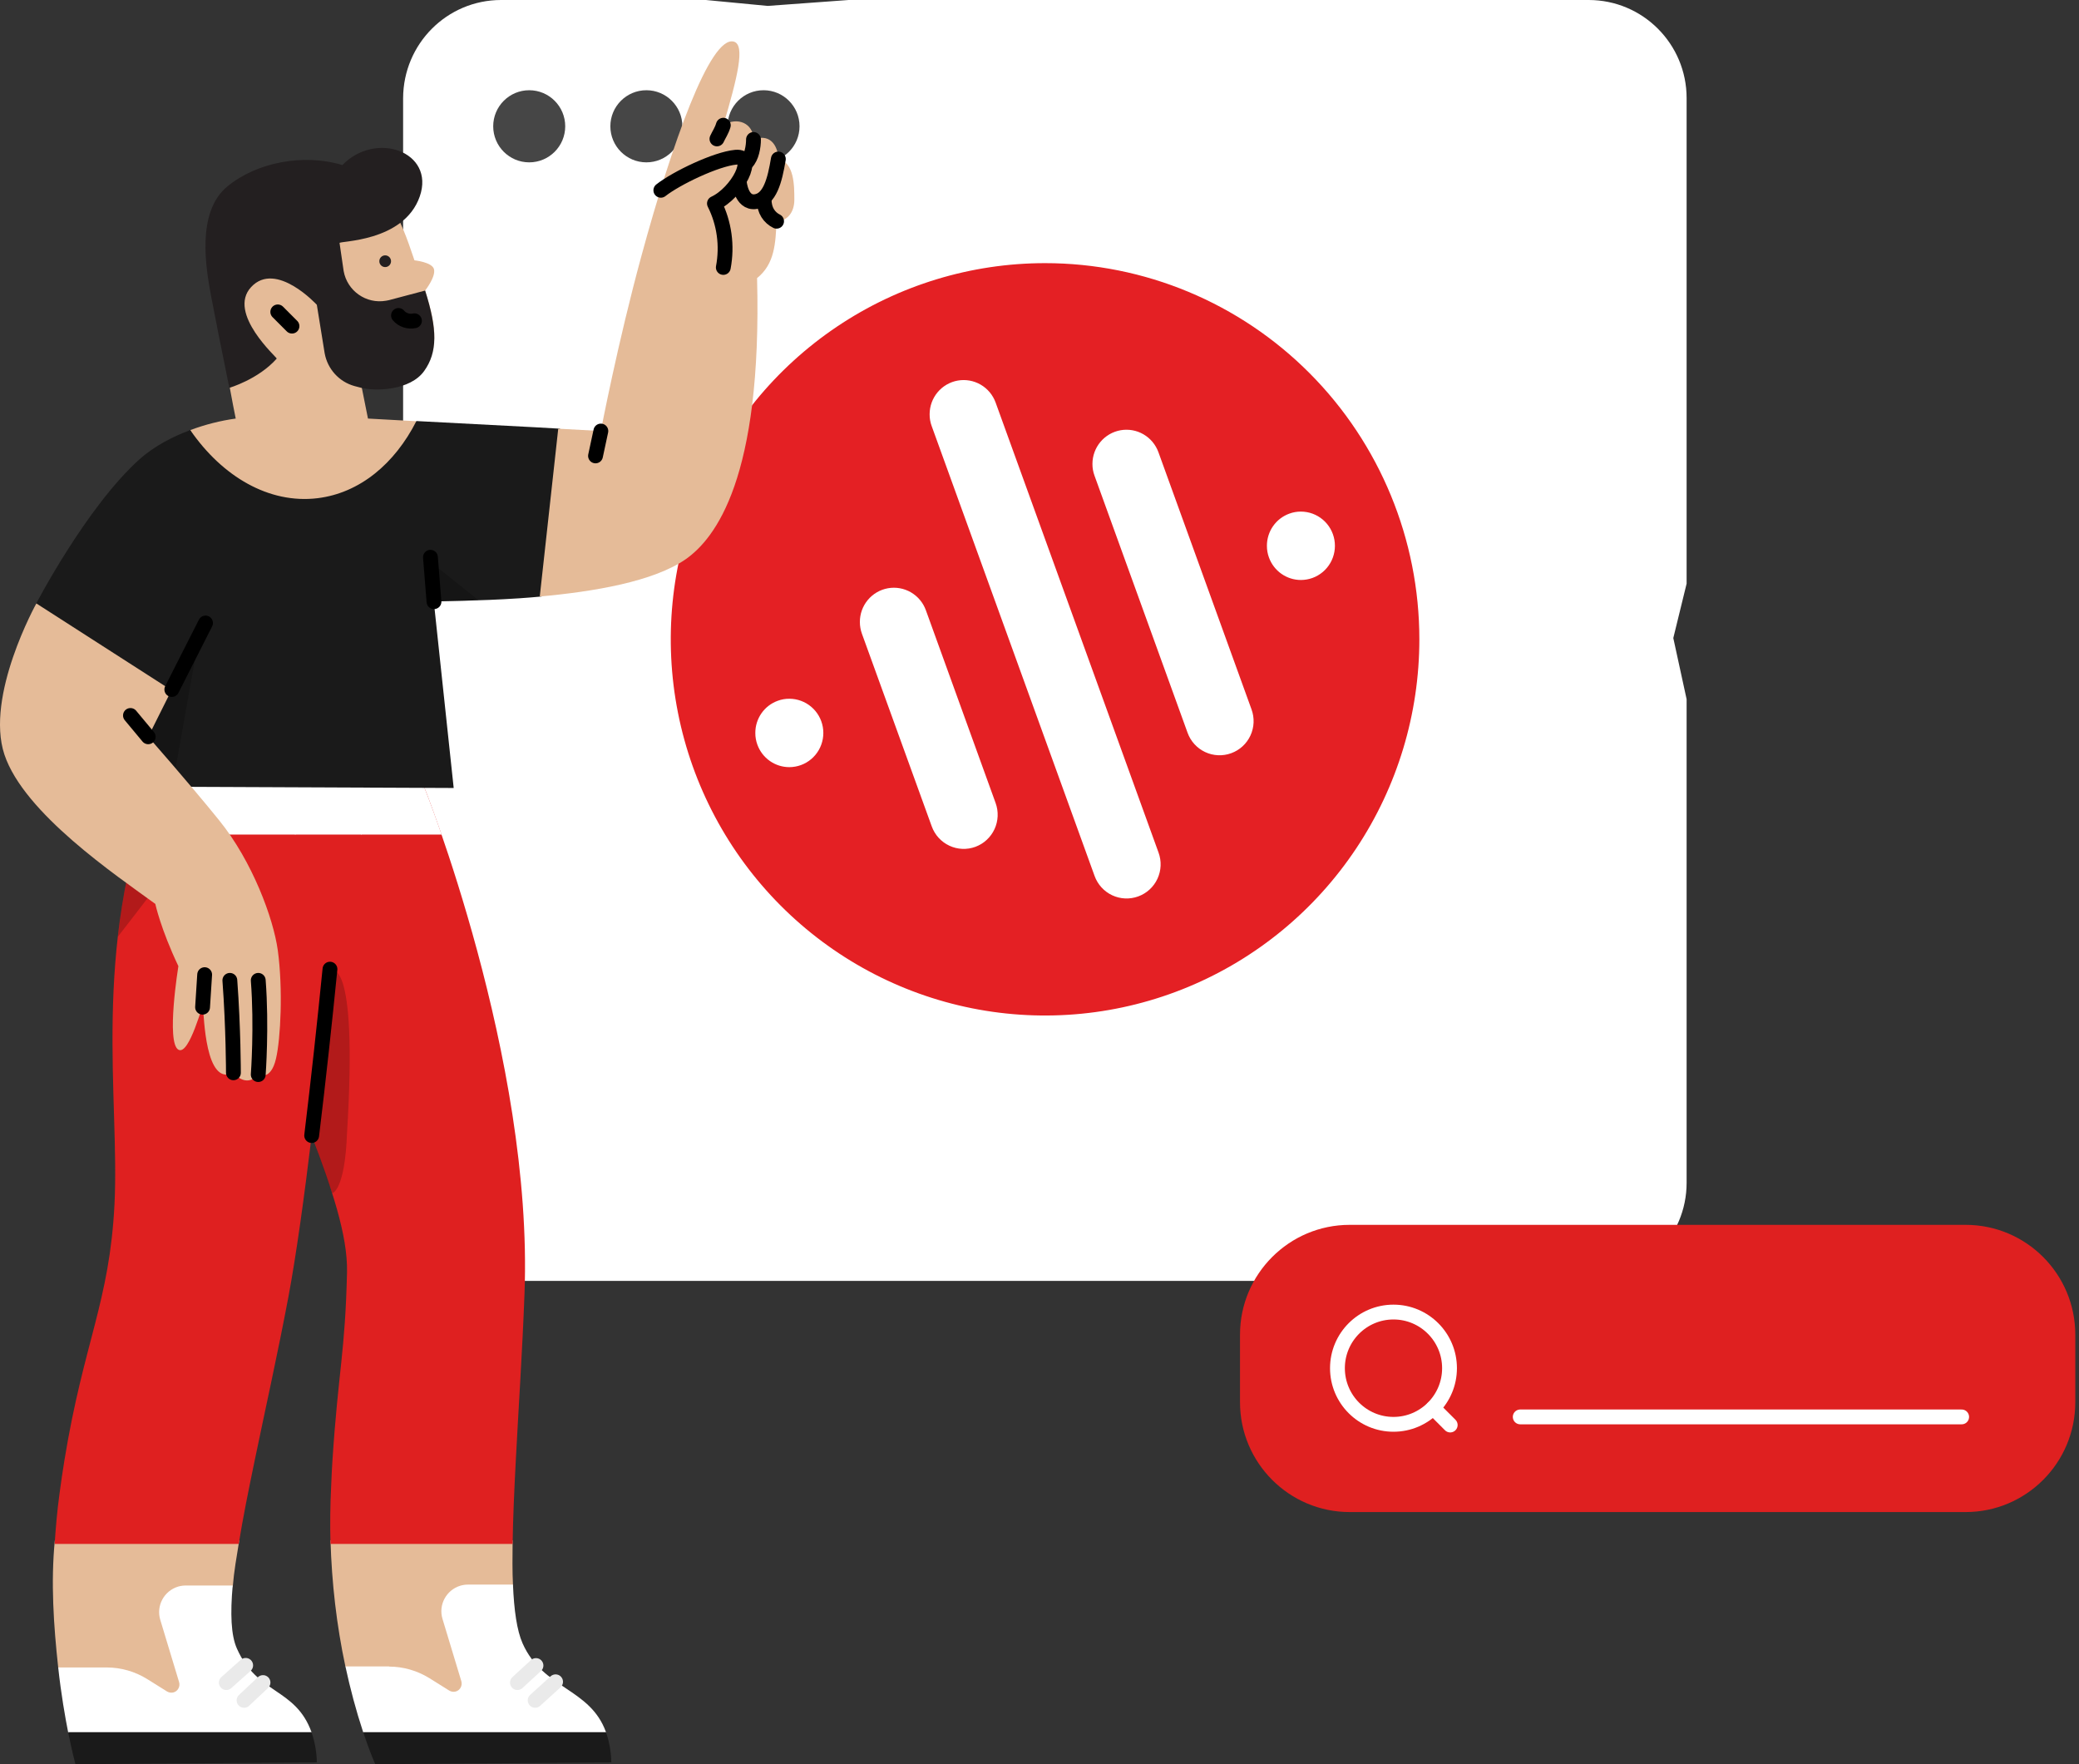<svg width="561" height="476" viewBox="0 0 561 476" fill="none" xmlns="http://www.w3.org/2000/svg">
<rect x="0" y="0" width="561" height="476" fill="#333333" stroke="none"/>
<path d="M135.21 0H190.49L207.15 1.595L228.99 0H428.686C443.288 0 455.118 11.848 455.118 26.471V157.473L451.525 172.154L455.118 188.659V319.132C455.118 333.755 443.288 345.603 428.686 345.603H135.21C120.608 345.603 108.777 333.755 108.777 319.132V26.471C108.835 11.848 120.608 0 135.21 0Z" fill="white"/>
<path d="M282 71C262.024 71 242.497 76.953 225.887 88.106C209.278 99.259 196.333 115.111 188.688 133.658C181.044 152.204 179.044 172.613 182.941 192.302C186.838 211.991 196.457 230.076 210.582 244.271C224.707 258.466 242.704 268.133 262.296 272.05C281.888 275.966 302.196 273.956 320.651 266.274C339.106 258.591 354.88 245.582 365.978 228.89C377.076 212.199 383 192.575 383 172.5C383 145.58 372.359 119.764 353.418 100.729C334.477 81.694 308.787 71 282 71ZM216.12 206.433C215.119 206.796 214.063 206.983 212.999 206.987C211.114 206.988 209.276 206.406 207.732 205.321C206.187 204.235 205.013 202.699 204.368 200.92C203.994 199.901 203.808 198.822 203.817 197.737C203.815 195.845 204.393 194 205.474 192.452C206.554 190.903 208.084 189.728 209.854 189.086C210.86 188.711 211.926 188.523 212.999 188.532C215.157 188.535 217.246 189.302 218.898 190.698C220.55 192.094 221.659 194.03 222.032 196.167C222.404 198.303 222.016 200.504 220.935 202.381C219.854 204.258 218.149 205.693 216.12 206.433ZM263.2 228.486C262.067 228.902 260.863 229.089 259.658 229.037C258.452 228.985 257.269 228.694 256.175 228.182C255.082 227.67 254.099 226.947 253.284 226.053C252.469 225.159 251.837 224.112 251.425 222.973L232.579 170.978C232.219 169.971 232.032 168.91 232.028 167.84C232.02 165.667 232.775 163.561 234.16 161.892C235.546 160.224 237.473 159.1 239.602 158.72C241.731 158.34 243.925 158.726 245.798 159.812C247.672 160.899 249.103 162.614 249.841 164.657L268.663 216.676C269.493 218.97 269.383 221.501 268.359 223.715C267.335 225.929 265.48 227.644 263.2 228.486ZM307.135 241.866C306 242.281 304.795 242.467 303.589 242.413C302.382 242.359 301.198 242.067 300.105 241.553C299.011 241.039 298.028 240.312 297.214 239.416C296.4 238.52 295.77 237.471 295.36 236.33L251.402 114.945C251.03 113.933 250.843 112.863 250.851 111.785C250.848 109.614 251.607 107.511 252.994 105.847C254.382 104.182 256.309 103.063 258.436 102.686C260.564 102.308 262.756 102.697 264.626 103.783C266.497 104.869 267.926 106.583 268.663 108.624L312.621 230.032C313.039 231.171 313.229 232.381 313.179 233.594C313.129 234.806 312.841 235.997 312.331 237.097C311.821 238.197 311.099 239.185 310.207 240.004C309.316 240.822 308.272 241.455 307.135 241.866ZM332.225 203.227C331.09 203.642 329.885 203.828 328.678 203.774C327.472 203.72 326.288 203.428 325.194 202.914C324.1 202.399 323.118 201.673 322.304 200.777C321.489 199.881 320.859 198.832 320.449 197.69L295.337 128.324C294.963 127.313 294.776 126.243 294.786 125.164C294.788 122.995 295.551 120.896 296.94 119.236C298.33 117.576 300.256 116.461 302.382 116.086C304.509 115.712 306.698 116.102 308.566 117.188C310.434 118.275 311.862 119.988 312.598 122.027L337.711 191.393C338.129 192.531 338.318 193.742 338.268 194.955C338.218 196.167 337.93 197.358 337.42 198.458C336.91 199.558 336.188 200.546 335.297 201.364C334.405 202.183 333.361 202.816 332.225 203.227ZM354.169 155.937C353.168 156.299 352.112 156.487 351.047 156.491C349.163 156.492 347.324 155.91 345.78 154.825C344.236 153.739 343.062 152.203 342.416 150.424C342.045 149.412 341.858 148.342 341.865 147.263C341.86 145.369 342.437 143.519 343.518 141.966C344.598 140.413 346.13 139.234 347.902 138.59C348.909 138.215 349.974 138.027 351.047 138.036C353.206 138.039 355.294 138.805 356.946 140.202C358.598 141.598 359.708 143.534 360.08 145.671C360.453 147.807 360.065 150.007 358.984 151.885C357.903 153.762 356.198 155.197 354.169 155.937Z" fill="#E42024"/>
<path d="M142.804 43.805C148.168 43.805 152.519 39.447 152.519 34.075C152.519 28.703 148.168 24.346 142.804 24.346C137.439 24.346 133.088 28.703 133.088 34.075C133.088 39.447 137.439 43.805 142.804 43.805Z" fill="#464646"/>
<path d="M174.417 43.805C179.781 43.805 184.132 39.447 184.132 34.075C184.132 28.703 179.781 24.346 174.417 24.346C169.052 24.346 164.701 28.703 164.701 34.075C164.701 39.447 169.052 43.805 174.417 43.805Z" fill="#464646"/>
<path d="M206.032 43.805C211.396 43.805 215.747 39.447 215.747 34.075C215.747 28.703 211.396 24.346 206.032 24.346C200.674 24.346 196.322 28.703 196.322 34.075C196.322 39.447 200.674 43.805 206.032 43.805Z" fill="#464646"/>
<path d="M93.208 449.668C90.813 438.446 89.519 427.076 89.182 415.611H138.327C138.282 419.975 138.231 424.008 138.422 427.6L123.189 460.987L93.208 449.668Z" fill="#E5BB98"/>
<path d="M48.088 461.612C47.463 461.803 15.704 449.904 15.704 449.904C14.462 438.541 13.691 426.93 14.793 415.611H64.563C63.843 420.026 63.123 424.148 62.836 427.842C62.836 427.842 49.285 461.274 48.088 461.612Z" fill="#E5BB98"/>
<path d="M16.043 403.14C16.477 399.924 16.903 396.907 17.381 394.029C22.605 362.033 29.55 351.385 30.894 324.952C32.327 296.171 24.663 256.838 41.431 211.941H69.164C69.164 211.897 69.208 211.801 69.208 211.75H114.232C114.232 211.75 143.933 285.619 141.537 348.935C140.964 364.528 139.906 380.019 139.186 394.029C138.76 402.132 138.422 409.763 138.326 416.57H89.181C89.041 411.536 89.086 406.209 89.372 400.741C89.468 398.342 89.563 396.09 89.71 394.029C91.29 369.804 93.157 364.815 93.641 343.18C93.832 333.253 89.468 320.543 84.104 306.341C82.097 322.987 79.937 338.625 77.828 349.898C75.006 364.911 71.604 380.165 68.731 394.029C67.055 402.087 65.52 409.712 64.418 416.57H14.75C15.037 412.206 15.419 407.695 16.043 403.14Z" fill="#DF2020"/>
<path opacity="0.2" d="M89.659 321.933L84.008 305.862C86.69 286.913 87.939 270.701 88.99 262.018C88.99 262.018 96.705 255.976 93.641 305.715C93.061 321.404 89.659 321.933 89.659 321.933Z" fill="black"/>
<path d="M104.987 449.669C108.822 449.669 112.606 450.772 115.862 452.788L121.226 456.144C122.277 456.77 123.622 456.476 124.246 455.423C124.577 454.894 124.673 454.224 124.482 453.599L119.404 436.806C118.257 433.017 120.411 428.991 124.246 427.836C124.915 427.644 125.584 427.549 126.253 427.549H138.421C138.708 434.458 139.479 439.933 141.008 443.384C146.519 455.806 159.21 455.379 163.523 467.367L162.847 468.662L98.425 467.941L97.998 467.367C96.08 461.561 94.5 455.615 93.207 449.618H104.987V449.669Z" fill="white"/>
<path d="M144.629 449.383L139.621 453.989" stroke="#EAEAEA" stroke-width="4" stroke-linecap="round" stroke-linejoin="round"/>
<path d="M149.919 453.771L144.408 458.78" stroke="#EAEAEA" stroke-width="4" stroke-linecap="round" stroke-linejoin="round"/>
<path d="M164.954 475.521L101.252 475.999C101.252 475.999 99.863 472.931 97.996 467.367H163.521C164.432 470.009 164.91 472.739 164.954 475.521Z" fill="#1A1A1A"/>
<path opacity="0.2" d="M31.797 252.753C33.281 239.808 36.11 226.135 41.43 211.889H62.74C62.74 211.933 46.698 233.568 31.797 252.753Z" fill="black"/>
<path d="M15.705 449.906H28.829C32.664 449.906 36.449 451.01 39.704 453.026L45.069 456.382C46.12 457.007 47.464 456.72 48.088 455.668C48.42 455.138 48.515 454.468 48.324 453.843L43.246 437.05C42.1 433.261 44.253 429.228 48.088 428.08C48.757 427.889 49.426 427.793 50.146 427.793H62.792C62.117 435.321 62.315 441.229 63.939 444.828C69.45 457.25 79.745 455.38 84.058 467.369V467.464L18.438 467.656C17.572 463.292 16.476 457.007 15.705 449.906Z" fill="white"/>
<path d="M84.06 467.367C84.971 470.009 85.449 472.739 85.493 475.521L20.357 475.999C20.357 475.999 19.491 472.835 18.389 467.367H84.06Z" fill="#1A1A1A"/>
<path d="M89.039 261.488C87.599 275.971 85.924 291.373 84.102 306.385" stroke="black" stroke-width="4" stroke-linecap="round" stroke-linejoin="round"/>
<path d="M66.293 449.338L61.068 453.989" stroke="#EAEAEA" stroke-width="4" stroke-linecap="round" stroke-linejoin="round"/>
<path d="M70.971 453.977L65.856 458.781" stroke="#EAEAEA" stroke-width="4" stroke-linecap="round" stroke-linejoin="round"/>
<path d="M86.309 137.683C73.281 139.265 56.71 129.624 51.346 116.048C55.321 114.561 59.437 113.508 63.61 112.934C61.883 104.685 58.819 86.163 57.812 80.887C56.372 73.212 56.277 60.502 64.661 53.548C73.045 46.594 83.582 43.283 94.598 47.602C104.989 51.679 107.575 57.529 111.837 70.239C111.837 70.239 116.628 70.723 117.106 72.638C117.635 74.705 114.717 78.392 114.717 78.392C118.068 88.951 118.068 94.228 114.475 99.262C110.691 104.583 101.3 104.78 97.471 103.817L99.293 112.934L112.366 113.649C107.913 127.277 97.713 136.343 86.309 137.683Z" fill="#E5BB98"/>
<path d="M92.394 44.533C101.396 35.231 117.444 40.935 113.277 52.981C108.964 65.447 91.247 64.969 91.629 65.581L92.731 73.123C93.687 78.495 98.809 82.093 104.18 81.136C104.415 81.085 104.702 81.04 104.944 80.989L114.717 78.399C118.068 88.952 118.068 95.045 114.475 100.079C110.691 105.406 101.3 105.597 97.471 104.64L95.649 104.162C91.483 103.007 88.367 99.555 87.603 95.287L85.494 82.24C85.494 82.24 74.479 70.245 67.776 77.442C61.163 84.543 74.956 96.627 74.67 96.755C69.688 102.382 61.883 104.64 61.883 104.64C60.017 95.523 57.717 83.963 56.997 80.077C55.557 72.402 52.926 57.294 61.31 50.339C69.114 43.864 81.76 41.324 92.394 44.533Z" fill="#231F20"/>
<path d="M78.79 87.994L74.955 84.154" stroke="black" stroke-width="4" stroke-linecap="round" stroke-linejoin="round"/>
<path d="M103.937 72.062C103.065 72.062 102.357 71.361 102.357 70.48C102.357 69.606 103.065 68.898 103.937 68.898C104.81 68.898 105.517 69.606 105.517 70.48C105.517 71.361 104.81 72.062 103.937 72.062Z" fill="#231F20"/>
<path d="M111.836 86.552C110.256 86.89 108.58 86.361 107.529 85.117" stroke="black" stroke-width="4" stroke-linecap="round" stroke-linejoin="round"/>
<path d="M114.233 211.75C114.233 211.75 116.246 216.739 119.17 225.18H97.471V211.75H114.233Z" fill="white"/>
<path d="M37.119 225.18C38.317 220.816 39.75 216.401 41.432 211.941H69.165C69.165 211.897 69.209 211.846 69.209 211.75H79.747V225.18H37.119Z" fill="white"/>
<path d="M97.616 211.742L79.65 211.697L79.606 225.172H97.616V211.742Z" fill="white"/>
<path d="M9.717 162.96C9.717 162.96 23.23 136.916 37.596 123.965C41.718 120.271 46.795 117.725 51.344 116.047C60.015 128.616 72.61 136.004 85.683 134.422C97.087 133.031 106.523 125.113 112.365 113.604L144.359 115.281L151.113 115.664L146.137 160.944C144.124 161.142 142.11 161.282 140.148 161.429C128.553 162.194 119.073 162.143 117.06 162.335L122.424 212.61L32.282 212.227L46.171 186.324L9.717 162.96Z" fill="#1A1A1A"/>
<path opacity="0.2" d="M129.132 161.953C123.048 162.144 118.448 162.24 117.104 162.336L116.244 151.643L129.132 161.953Z" fill="black"/>
<path opacity="0.2" d="M46.513 212.177L33.147 211.89L53.553 172.602L46.513 212.177Z" fill="black"/>
<path d="M117.106 162.342L116.15 150.354" stroke="black" stroke-width="4" stroke-linecap="round" stroke-linejoin="round"/>
<path d="M9.813 162.82C9.813 162.82 -4.076 187.766 1.193 203.596C6.462 219.425 31.372 236.211 41.91 243.886C41.91 243.886 43.343 250.604 48.134 260.678C48.134 260.678 44.783 281.305 48.134 283.219C51.154 284.948 54.842 269.789 54.747 271.729C55.078 273.847 55.32 293.293 62.984 289.459C62.984 289.459 66.335 293.772 69.687 289.937C69.687 289.937 73.044 291.858 74.478 285.618C75.726 280.297 76.395 266.912 74.955 256.359C73.758 247.771 68.107 232.421 59.149 221.345C51.007 211.271 39.992 198.798 39.992 198.798L46.267 186.229L9.813 162.82Z" fill="#E5BB98"/>
<path d="M39.992 198.798L35.201 193.043" stroke="black" stroke-width="4" stroke-linecap="round" stroke-linejoin="round"/>
<path d="M69.686 289.936C69.686 289.936 70.649 276.985 69.686 264.512" stroke="black" stroke-width="4" stroke-linecap="round" stroke-linejoin="round"/>
<path d="M62.985 289.458C62.985 289.458 62.985 277.463 62.023 264.512" stroke="black" stroke-width="4" stroke-linecap="round" stroke-linejoin="round"/>
<path d="M55.223 262.975L54.662 271.754" stroke="black" stroke-width="4" stroke-linecap="round" stroke-linejoin="round"/>
<path d="M162.136 116.29C162.136 116.29 166.685 92.448 173.151 68.803C181.242 39.11 191.639 9.373 198.055 11.242C201.126 12.154 199.017 20.838 195.182 33.783C199.017 31.39 203.324 33.304 203.324 37.624C208.592 35.703 210.032 40.501 210.032 42.9C214.345 43.857 214.345 50.097 214.345 53.931C214.345 57.287 212.428 59.686 209.554 59.686C209.268 65.588 209.077 71.202 204.286 75.037C205.719 129.242 192.933 145.262 185.122 150.826C176.407 156.919 160.167 159.649 145.654 160.945L150.636 115.665L162.136 116.29Z" fill="#E5BB98"/>
<path d="M162.135 116.297L160.695 123.009" stroke="black" stroke-width="4" stroke-linecap="round" stroke-linejoin="round"/>
<path d="M210.032 42.906C209.076 48.661 207.732 53.937 203.807 54.416C199.972 54.894 199.494 49.14 199.494 49.14" stroke="black" stroke-width="4" stroke-linecap="round" stroke-linejoin="round"/>
<path d="M209.554 59.692C207.637 58.735 206.203 56.815 206.203 53.938" stroke="black" stroke-width="4" stroke-linecap="round" stroke-linejoin="round"/>
<path d="M178.322 51.342C182.533 48.031 193.268 42.901 198.537 42.422C204.284 41.893 199.015 52.012 192.784 54.895C195.466 60.217 196.282 66.309 195.18 72.16" stroke="black" stroke-width="4" stroke-linecap="round" stroke-linejoin="round"/>
<path d="M203.323 37.631C203.323 39.545 202.846 42.429 201.412 43.864" stroke="black" stroke-width="4" stroke-linecap="round" stroke-linejoin="round"/>
<path d="M195.181 33.789C194.754 35.275 193.983 36.334 193.461 37.482" stroke="black" stroke-width="4" stroke-linecap="round" stroke-linejoin="round"/>
<path d="M55.461 168.098L46.363 186.038" stroke="black" stroke-width="4" stroke-linecap="round" stroke-linejoin="round"/>
<path d="M364.198 330.482H530.409C546.744 330.482 560.001 343.759 560.001 360.118V378.34C560.001 394.692 546.744 407.975 530.409 407.975H364.198C347.87 407.975 334.605 394.692 334.605 378.34V360.118C334.605 343.759 347.87 330.482 364.198 330.482Z" fill="#DF2020"/>
<path d="M376.017 384.304C384.369 384.304 391.141 377.522 391.141 369.158C391.141 360.794 384.369 354.012 376.017 354.012C367.664 354.012 360.898 360.794 360.898 369.158C360.898 377.522 367.664 384.304 376.017 384.304Z" stroke="white" stroke-width="4" stroke-linecap="round" stroke-linejoin="round"/>
<path d="M386.721 379.877L391.327 384.49" stroke="white" stroke-width="4" stroke-linecap="round" stroke-linejoin="round"/>
<path d="M410.221 382.301H529.337" stroke="white" stroke-width="4" stroke-linecap="round" stroke-linejoin="round"/>
</svg>
